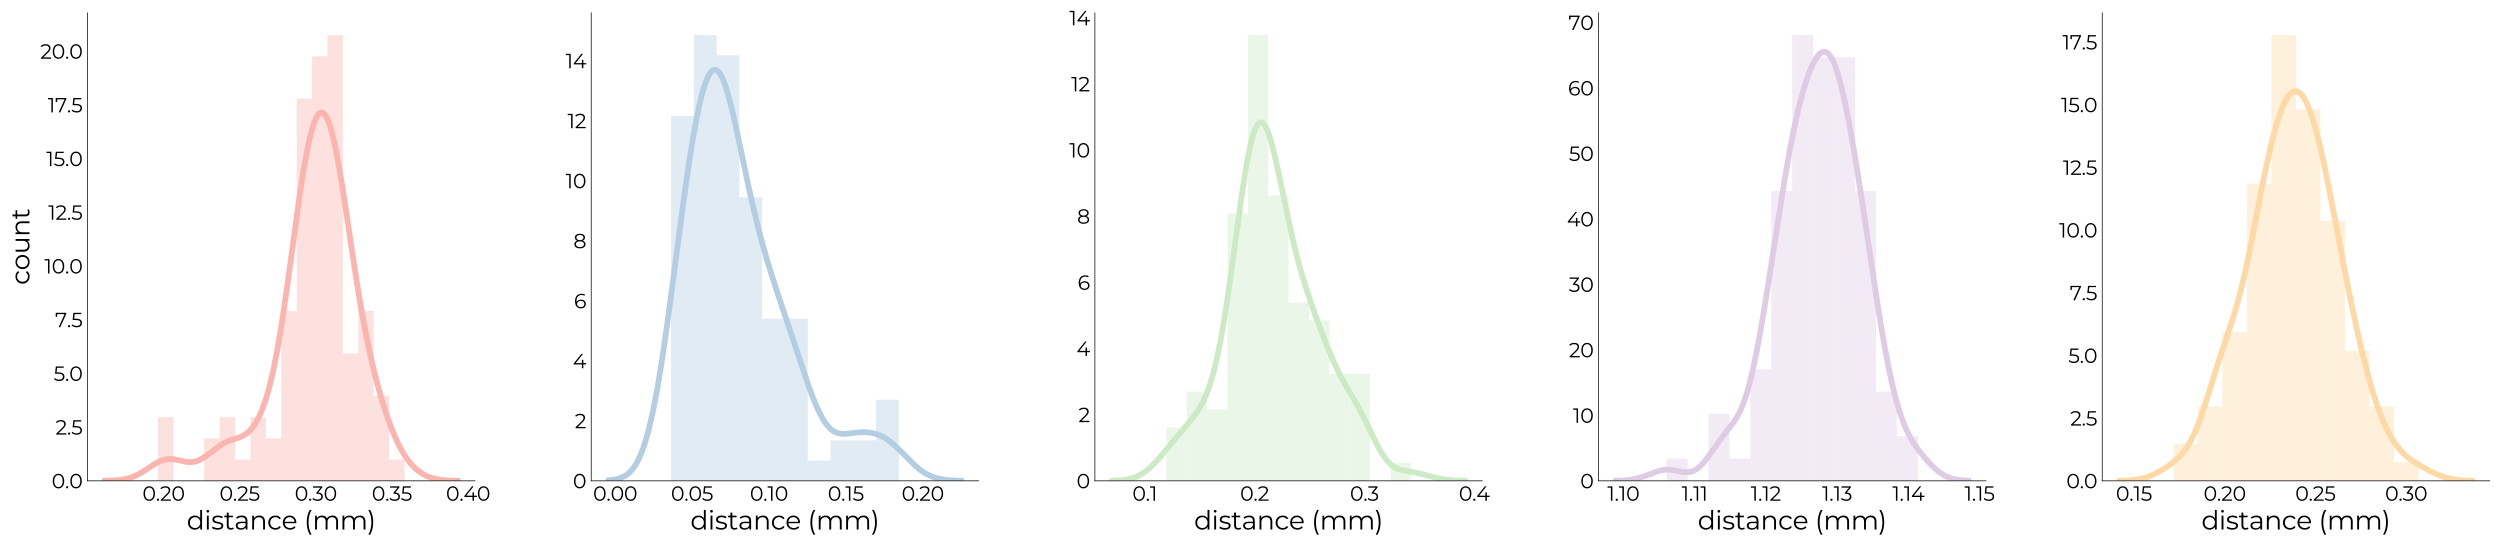 <?xml version="1.0" encoding="utf-8" standalone="no"?>
<!DOCTYPE svg PUBLIC "-//W3C//DTD SVG 1.1//EN"
  "http://www.w3.org/Graphics/SVG/1.1/DTD/svg11.dtd">
<svg height="379.738pt" version="1.1" viewBox="0 0 1742.207 379.738" width="1742.207pt" xmlns="http://www.w3.org/2000/svg" xmlns:xlink="http://www.w3.org/1999/xlink">
 <defs>
  <style type="text/css">*{stroke-linecap:butt;stroke-linejoin:round;}</style>
 </defs>
 <g id="figure_1">
  <g id="patch_1">
   <path d="M 0 379.738 
L 1742.207 379.738 
L 1742.207 0 
L 0 0 
z
" style="fill:#ffffff;"/>
  </g>
  <g id="axes_1">
   <g id="patch_2">
    <path d="M 61.007 335.083 
L 331.007 335.083 
L 331.007 8.923 
L 61.007 8.923 
z
" style="fill:#ffffff;"/>
   </g>
   <g id="patch_3">
    <path clip-path="url(#p520a514126)" d="M 110.119 335.083 
L 120.855 335.083 
L 120.855 290.708 
L 110.119 290.708 
z
" style="fill:#fbb4ae;opacity:0.4;"/>
   </g>
   <g id="patch_4">
    <path clip-path="url(#p520a514126)" d="M 120.855 335.083 
L 131.591 335.083 
L 131.591 335.083 
L 120.855 335.083 
z
" style="fill:#fbb4ae;opacity:0.4;"/>
   </g>
   <g id="patch_5">
    <path clip-path="url(#p520a514126)" d="M 131.591 335.083 
L 142.327 335.083 
L 142.327 335.083 
L 131.591 335.083 
z
" style="fill:#fbb4ae;opacity:0.4;"/>
   </g>
   <g id="patch_6">
    <path clip-path="url(#p520a514126)" d="M 142.327 335.083 
L 153.063 335.083 
L 153.063 305.5 
L 142.327 305.5 
z
" style="fill:#fbb4ae;opacity:0.4;"/>
   </g>
   <g id="patch_7">
    <path clip-path="url(#p520a514126)" d="M 153.063 335.083 
L 163.799 335.083 
L 163.799 290.708 
L 153.063 290.708 
z
" style="fill:#fbb4ae;opacity:0.4;"/>
   </g>
   <g id="patch_8">
    <path clip-path="url(#p520a514126)" d="M 163.799 335.083 
L 174.535 335.083 
L 174.535 320.292 
L 163.799 320.292 
z
" style="fill:#fbb4ae;opacity:0.4;"/>
   </g>
   <g id="patch_9">
    <path clip-path="url(#p520a514126)" d="M 174.535 335.083 
L 185.271 335.083 
L 185.271 290.708 
L 174.535 290.708 
z
" style="fill:#fbb4ae;opacity:0.4;"/>
   </g>
   <g id="patch_10">
    <path clip-path="url(#p520a514126)" d="M 185.271 335.083 
L 196.007 335.083 
L 196.007 305.5 
L 185.271 305.5 
z
" style="fill:#fbb4ae;opacity:0.4;"/>
   </g>
   <g id="patch_11">
    <path clip-path="url(#p520a514126)" d="M 196.007 335.083 
L 206.743 335.083 
L 206.743 216.749 
L 196.007 216.749 
z
" style="fill:#fbb4ae;opacity:0.4;"/>
   </g>
   <g id="patch_12">
    <path clip-path="url(#p520a514126)" d="M 206.743 335.083 
L 217.478 335.083 
L 217.478 68.83 
L 206.743 68.83 
z
" style="fill:#fbb4ae;opacity:0.4;"/>
   </g>
   <g id="patch_13">
    <path clip-path="url(#p520a514126)" d="M 217.478 335.083 
L 228.214 335.083 
L 228.214 39.247 
L 217.478 39.247 
z
" style="fill:#fbb4ae;opacity:0.4;"/>
   </g>
   <g id="patch_14">
    <path clip-path="url(#p520a514126)" d="M 228.214 335.083 
L 238.95 335.083 
L 238.95 24.455 
L 228.214 24.455 
z
" style="fill:#fbb4ae;opacity:0.4;"/>
   </g>
   <g id="patch_15">
    <path clip-path="url(#p520a514126)" d="M 238.95 335.083 
L 249.686 335.083 
L 249.686 246.332 
L 238.95 246.332 
z
" style="fill:#fbb4ae;opacity:0.4;"/>
   </g>
   <g id="patch_16">
    <path clip-path="url(#p520a514126)" d="M 249.686 335.083 
L 260.422 335.083 
L 260.422 216.749 
L 249.686 216.749 
z
" style="fill:#fbb4ae;opacity:0.4;"/>
   </g>
   <g id="patch_17">
    <path clip-path="url(#p520a514126)" d="M 260.422 335.083 
L 271.158 335.083 
L 271.158 275.916 
L 260.422 275.916 
z
" style="fill:#fbb4ae;opacity:0.4;"/>
   </g>
   <g id="patch_18">
    <path clip-path="url(#p520a514126)" d="M 271.158 335.083 
L 281.894 335.083 
L 281.894 320.292 
L 271.158 320.292 
z
" style="fill:#fbb4ae;opacity:0.4;"/>
   </g>
   <g id="matplotlib.axis_1">
    <g id="xtick_1">
     <g id="line2d_1"/>
     <g id="text_1">
      <!-- 0.20 -->
      <g transform="translate(99.255 348.972)scale(0.14 -0.14)">
       <defs>
        <path d="M 2118 -38 
C 3155 -38 3910 813 3910 2240 
C 3910 3667 3155 4518 2118 4518 
C 1082 4518 333 3667 333 2240 
C 333 813 1082 -38 2118 -38 
z
M 2118 384 
C 1338 384 800 1043 800 2240 
C 800 3437 1338 4096 2118 4096 
C 2899 4096 3437 3437 3437 2240 
C 3437 1043 2899 384 2118 384 
z
" id="Montserrat-Regular-30" transform="scale(0.016)"/>
        <path d="M 678 -32 
C 864 -32 1024 122 1024 320 
C 1024 518 864 666 678 666 
C 493 666 339 518 339 320 
C 339 122 493 -32 678 -32 
z
" id="Montserrat-Regular-2e" transform="scale(0.016)"/>
        <path d="M 928 410 
L 2451 1907 
C 3053 2496 3187 2880 3187 3309 
C 3187 4058 2611 4518 1702 4518 
C 1018 4518 461 4288 115 3878 
L 442 3597 
C 736 3936 1139 4096 1664 4096 
C 2349 4096 2714 3776 2714 3258 
C 2714 2950 2618 2650 2112 2150 
L 250 326 
L 250 0 
L 3392 0 
L 3392 410 
L 928 410 
z
" id="Montserrat-Regular-32" transform="scale(0.016)"/>
       </defs>
       <use xlink:href="#Montserrat-Regular-30"/>
       <use x="66.2" xlink:href="#Montserrat-Regular-2e"/>
       <use x="87.4" xlink:href="#Montserrat-Regular-32"/>
       <use x="144.2" xlink:href="#Montserrat-Regular-30"/>
      </g>
     </g>
    </g>
    <g id="xtick_2">
     <g id="line2d_2"/>
     <g id="text_2">
      <!-- 0.25 -->
      <g transform="translate(152.975 348.972)scale(0.14 -0.14)">
       <defs>
        <path d="M 1510 2643 
L 934 2643 
L 1088 4070 
L 3136 4070 
L 3136 4480 
L 685 4480 
L 454 2234 
L 1408 2234 
C 2547 2234 2906 1875 2906 1299 
C 2906 755 2502 384 1741 384 
C 1165 384 653 602 365 902 
L 141 538 
C 486 186 1101 -38 1747 -38 
C 2842 -38 3373 557 3373 1318 
C 3373 2112 2861 2643 1510 2643 
z
" id="Montserrat-Regular-35" transform="scale(0.016)"/>
       </defs>
       <use xlink:href="#Montserrat-Regular-30"/>
       <use x="66.2" xlink:href="#Montserrat-Regular-2e"/>
       <use x="87.4" xlink:href="#Montserrat-Regular-32"/>
       <use x="144.2" xlink:href="#Montserrat-Regular-35"/>
      </g>
     </g>
    </g>
    <g id="xtick_3">
     <g id="line2d_3"/>
     <g id="text_3">
      <!-- 0.30 -->
      <g transform="translate(205.378 348.972)scale(0.14 -0.14)">
       <defs>
        <path d="M 1856 2560 
L 3123 4154 
L 3123 4480 
L 243 4480 
L 243 4070 
L 2534 4070 
L 1293 2515 
L 1293 2176 
L 1613 2176 
C 2445 2176 2822 1824 2822 1286 
C 2822 730 2413 384 1670 384 
C 1088 384 570 602 282 902 
L 58 538 
C 403 186 1024 -38 1670 -38 
C 2752 -38 3296 538 3296 1286 
C 3296 2003 2816 2509 1856 2560 
z
" id="Montserrat-Regular-33" transform="scale(0.016)"/>
       </defs>
       <use xlink:href="#Montserrat-Regular-30"/>
       <use x="66.2" xlink:href="#Montserrat-Regular-2e"/>
       <use x="87.4" xlink:href="#Montserrat-Regular-33"/>
       <use x="143.8" xlink:href="#Montserrat-Regular-30"/>
      </g>
     </g>
    </g>
    <g id="xtick_4">
     <g id="line2d_4"/>
     <g id="text_4">
      <!-- 0.35 -->
      <g transform="translate(259.098 348.972)scale(0.14 -0.14)">
       <use xlink:href="#Montserrat-Regular-30"/>
       <use x="66.2" xlink:href="#Montserrat-Regular-2e"/>
       <use x="87.4" xlink:href="#Montserrat-Regular-33"/>
       <use x="143.8" xlink:href="#Montserrat-Regular-35"/>
      </g>
     </g>
    </g>
    <g id="xtick_5">
     <g id="line2d_5"/>
     <g id="text_5">
      <!-- 0.40 -->
      <g transform="translate(310.794 348.972)scale(0.14 -0.14)">
       <defs>
        <path d="M 4141 1587 
L 3245 1587 
L 3245 2624 
L 2797 2624 
L 2797 1587 
L 851 1587 
L 3142 4480 
L 2630 4480 
L 256 1510 
L 256 1178 
L 2784 1178 
L 2784 0 
L 3245 0 
L 3245 1178 
L 4141 1178 
L 4141 1587 
z
" id="Montserrat-Regular-34" transform="scale(0.016)"/>
       </defs>
       <use xlink:href="#Montserrat-Regular-30"/>
       <use x="66.2" xlink:href="#Montserrat-Regular-2e"/>
       <use x="87.4" xlink:href="#Montserrat-Regular-34"/>
       <use x="153.5" xlink:href="#Montserrat-Regular-30"/>
      </g>
     </g>
    </g>
    <g id="text_6">
     <!-- distance (mm) -->
     <g transform="translate(130.143 369.045)scale(0.18 -0.18)">
      <defs>
       <path d="M 3251 4749 
L 3251 2726 
C 2970 3162 2509 3392 1971 3392 
C 1011 3392 294 2701 294 1683 
C 294 666 1011 -32 1971 -32 
C 2528 -32 2995 211 3270 666 
L 3270 0 
L 3706 0 
L 3706 4749 
L 3251 4749 
z
M 2010 371 
C 1293 371 755 896 755 1683 
C 755 2470 1293 2995 2010 2995 
C 2720 2995 3258 2470 3258 1683 
C 3258 896 2720 371 2010 371 
z
" id="Montserrat-Regular-64" transform="scale(0.016)"/>
       <path d="M 864 4102 
C 1056 4102 1197 4250 1197 4435 
C 1197 4608 1050 4749 864 4749 
C 678 4749 531 4602 531 4429 
C 531 4250 678 4102 864 4102 
z
M 634 0 
L 1088 0 
L 1088 3366 
L 634 3366 
L 634 0 
z
" id="Montserrat-Regular-69" transform="scale(0.016)"/>
       <path d="M 1536 -32 
C 2413 -32 2925 346 2925 928 
C 2925 2221 742 1536 742 2445 
C 742 2765 1011 3002 1619 3002 
C 1965 3002 2317 2918 2611 2714 
L 2810 3078 
C 2528 3270 2054 3392 1619 3392 
C 762 3392 288 2982 288 2432 
C 288 1101 2470 1792 2470 915 
C 2470 582 2208 365 1568 365 
C 1094 365 640 531 371 742 
L 166 384 
C 442 147 979 -32 1536 -32 
z
" id="Montserrat-Regular-73" transform="scale(0.016)"/>
       <path d="M 2246 531 
C 2118 416 1933 358 1747 358 
C 1370 358 1165 576 1165 973 
L 1165 2982 
L 2189 2982 
L 2189 3366 
L 1165 3366 
L 1165 4102 
L 710 4102 
L 710 3366 
L 109 3366 
L 109 2982 
L 710 2982 
L 710 947 
C 710 326 1062 -32 1696 -32 
C 1958 -32 2227 45 2406 205 
L 2246 531 
z
" id="Montserrat-Regular-74" transform="scale(0.016)"/>
       <path d="M 1811 3392 
C 1280 3392 781 3226 442 2938 
L 646 2598 
C 922 2842 1331 2995 1766 2995 
C 2394 2995 2720 2682 2720 2106 
L 2720 1901 
L 1651 1901 
C 685 1901 352 1466 352 947 
C 352 365 819 -32 1581 -32 
C 2138 -32 2534 179 2739 525 
L 2739 0 
L 3174 0 
L 3174 2086 
C 3174 2957 2682 3392 1811 3392 
z
M 1651 326 
C 1114 326 800 570 800 960 
C 800 1306 1011 1562 1664 1562 
L 2720 1562 
L 2720 1011 
C 2541 570 2163 326 1651 326 
z
" id="Montserrat-Regular-61" transform="scale(0.016)"/>
       <path d="M 2349 3392 
C 1766 3392 1312 3155 1069 2746 
L 1069 3366 
L 634 3366 
L 634 0 
L 1088 0 
L 1088 1766 
C 1088 2534 1542 2982 2266 2982 
C 2906 2982 3277 2618 3277 1907 
L 3277 0 
L 3731 0 
L 3731 1952 
C 3731 2918 3168 3392 2349 3392 
z
" id="Montserrat-Regular-6e" transform="scale(0.016)"/>
       <path d="M 2029 -32 
C 2598 -32 3078 198 3347 634 
L 3008 864 
C 2778 525 2419 371 2029 371 
C 1293 371 755 890 755 1683 
C 755 2470 1293 2995 2029 2995 
C 2419 2995 2778 2835 3008 2496 
L 3347 2726 
C 3078 3168 2598 3392 2029 3392 
C 1024 3392 294 2688 294 1683 
C 294 678 1024 -32 2029 -32 
z
" id="Montserrat-Regular-63" transform="scale(0.016)"/>
       <path d="M 3571 1683 
C 3571 2694 2886 3392 1939 3392 
C 992 3392 294 2682 294 1683 
C 294 685 1011 -32 2061 -32 
C 2592 -32 3059 160 3360 518 
L 3104 813 
C 2848 518 2483 371 2074 371 
C 1338 371 800 838 749 1542 
L 3565 1542 
C 3565 1594 3571 1645 3571 1683 
z
M 1939 3002 
C 2598 3002 3078 2541 3136 1882 
L 749 1882 
C 806 2541 1286 3002 1939 3002 
z
" id="Montserrat-Regular-65" transform="scale(0.016)"/>
       <path id="Montserrat-Regular-20" transform="scale(0.016)"/>
       <path d="M 1408 -1242 
L 1843 -1242 
C 1338 -365 1114 614 1114 1754 
C 1114 2893 1338 3872 1843 4749 
L 1408 4749 
C 934 3987 666 2931 666 1754 
C 666 576 934 -467 1408 -1242 
z
" id="Montserrat-Regular-28" transform="scale(0.016)"/>
       <path d="M 4832 3392 
C 4224 3392 3744 3117 3501 2682 
C 3296 3155 2861 3392 2304 3392 
C 1741 3392 1306 3155 1069 2752 
L 1069 3366 
L 634 3366 
L 634 0 
L 1088 0 
L 1088 1766 
C 1088 2534 1530 2982 2214 2982 
C 2829 2982 3187 2618 3187 1907 
L 3187 0 
L 3642 0 
L 3642 1766 
C 3642 2534 4077 2982 4768 2982 
C 5376 2982 5734 2618 5734 1907 
L 5734 0 
L 6189 0 
L 6189 1952 
C 6189 2918 5651 3392 4832 3392 
z
" id="Montserrat-Regular-6d" transform="scale(0.016)"/>
       <path d="M 691 -1242 
C 1171 -467 1440 576 1440 1754 
C 1440 2931 1171 3987 691 4749 
L 256 4749 
C 768 3872 992 2893 992 1754 
C 992 614 768 -365 256 -1242 
L 691 -1242 
z
" id="Montserrat-Regular-29" transform="scale(0.016)"/>
      </defs>
      <use xlink:href="#Montserrat-Regular-64"/>
      <use x="67.8" xlink:href="#Montserrat-Regular-69"/>
      <use x="94.7" xlink:href="#Montserrat-Regular-73"/>
      <use x="143.6" xlink:href="#Montserrat-Regular-74"/>
      <use x="184.2" xlink:href="#Montserrat-Regular-61"/>
      <use x="243.2" xlink:href="#Montserrat-Regular-6e"/>
      <use x="310.9" xlink:href="#Montserrat-Regular-63"/>
      <use x="367.2" xlink:href="#Montserrat-Regular-65"/>
      <use x="427.6" xlink:href="#Montserrat-Regular-20"/>
      <use x="453.8" xlink:href="#Montserrat-Regular-28"/>
      <use x="486.7" xlink:href="#Montserrat-Regular-6d"/>
      <use x="592.8" xlink:href="#Montserrat-Regular-6d"/>
      <use x="698.9" xlink:href="#Montserrat-Regular-29"/>
     </g>
    </g>
   </g>
   <g id="matplotlib.axis_2">
    <g id="ytick_1">
     <g id="line2d_6"/>
     <g id="text_7">
      <!-- 0.0 -->
      <g transform="translate(36.001 340.278)scale(0.14 -0.14)">
       <use xlink:href="#Montserrat-Regular-30"/>
       <use x="66.2" xlink:href="#Montserrat-Regular-2e"/>
       <use x="87.4" xlink:href="#Montserrat-Regular-30"/>
      </g>
     </g>
    </g>
    <g id="ytick_2">
     <g id="line2d_7"/>
     <g id="text_8">
      <!-- 2.5 -->
      <g transform="translate(38.663 302.857)scale(0.14 -0.14)">
       <use xlink:href="#Montserrat-Regular-32"/>
       <use x="56.8" xlink:href="#Montserrat-Regular-2e"/>
       <use x="78" xlink:href="#Montserrat-Regular-35"/>
      </g>
     </g>
    </g>
    <g id="ytick_3">
     <g id="line2d_8"/>
     <g id="text_9">
      <!-- 5.0 -->
      <g transform="translate(37.347 265.437)scale(0.14 -0.14)">
       <use xlink:href="#Montserrat-Regular-35"/>
       <use x="56.6" xlink:href="#Montserrat-Regular-2e"/>
       <use x="77.8" xlink:href="#Montserrat-Regular-30"/>
      </g>
     </g>
    </g>
    <g id="ytick_4">
     <g id="line2d_9"/>
     <g id="text_10">
      <!-- 7.5 -->
      <g transform="translate(38.368 228.017)scale(0.14 -0.14)">
       <defs>
        <path d="M 205 4480 
L 205 3232 
L 659 3232 
L 659 4070 
L 2963 4070 
L 1120 0 
L 1619 0 
L 3494 4154 
L 3494 4480 
L 205 4480 
z
" id="Montserrat-Regular-37" transform="scale(0.016)"/>
       </defs>
       <use xlink:href="#Montserrat-Regular-37"/>
       <use x="58.9" xlink:href="#Montserrat-Regular-2e"/>
       <use x="80.1" xlink:href="#Montserrat-Regular-35"/>
      </g>
     </g>
    </g>
    <g id="ytick_5">
     <g id="line2d_10"/>
     <g id="text_11">
      <!-- 10.0 -->
      <g transform="translate(30.948 190.596)scale(0.14 -0.14)">
       <defs>
        <path d="M 58 4480 
L 58 4070 
L 1114 4070 
L 1114 0 
L 1574 0 
L 1574 4480 
L 58 4480 
z
" id="Montserrat-Regular-31" transform="scale(0.016)"/>
       </defs>
       <use xlink:href="#Montserrat-Regular-31"/>
       <use x="36.1" xlink:href="#Montserrat-Regular-30"/>
       <use x="102.3" xlink:href="#Montserrat-Regular-2e"/>
       <use x="123.5" xlink:href="#Montserrat-Regular-30"/>
      </g>
     </g>
    </g>
    <g id="ytick_6">
     <g id="line2d_11"/>
     <g id="text_12">
      <!-- 12.5 -->
      <g transform="translate(33.61 153.176)scale(0.14 -0.14)">
       <use xlink:href="#Montserrat-Regular-31"/>
       <use x="36.1" xlink:href="#Montserrat-Regular-32"/>
       <use x="92.9" xlink:href="#Montserrat-Regular-2e"/>
       <use x="114.1" xlink:href="#Montserrat-Regular-35"/>
      </g>
     </g>
    </g>
    <g id="ytick_7">
     <g id="line2d_12"/>
     <g id="text_13">
      <!-- 15.0 -->
      <g transform="translate(32.293 115.755)scale(0.14 -0.14)">
       <use xlink:href="#Montserrat-Regular-31"/>
       <use x="36.1" xlink:href="#Montserrat-Regular-35"/>
       <use x="92.7" xlink:href="#Montserrat-Regular-2e"/>
       <use x="113.9" xlink:href="#Montserrat-Regular-30"/>
      </g>
     </g>
    </g>
    <g id="ytick_8">
     <g id="line2d_13"/>
     <g id="text_14">
      <!-- 17.5 -->
      <g transform="translate(33.315 78.335)scale(0.14 -0.14)">
       <use xlink:href="#Montserrat-Regular-31"/>
       <use x="36.1" xlink:href="#Montserrat-Regular-37"/>
       <use x="95" xlink:href="#Montserrat-Regular-2e"/>
       <use x="116.2" xlink:href="#Montserrat-Regular-35"/>
      </g>
     </g>
    </g>
    <g id="ytick_9">
     <g id="line2d_14"/>
     <g id="text_15">
      <!-- 20.0 -->
      <g transform="translate(28.05 40.915)scale(0.14 -0.14)">
       <use xlink:href="#Montserrat-Regular-32"/>
       <use x="56.8" xlink:href="#Montserrat-Regular-30"/>
       <use x="123" xlink:href="#Montserrat-Regular-2e"/>
       <use x="144.2" xlink:href="#Montserrat-Regular-30"/>
      </g>
     </g>
    </g>
    <g id="text_16">
     <!-- count -->
     <g transform="translate(20.557 198.517)rotate(-90)scale(0.18 -0.18)">
      <defs>
       <path d="M 2010 -32 
C 2995 -32 3718 685 3718 1683 
C 3718 2682 2995 3392 2010 3392 
C 1024 3392 294 2682 294 1683 
C 294 685 1024 -32 2010 -32 
z
M 2010 371 
C 1293 371 755 896 755 1683 
C 755 2470 1293 2995 2010 2995 
C 2726 2995 3258 2470 3258 1683 
C 3258 896 2726 371 2010 371 
z
" id="Montserrat-Regular-6f" transform="scale(0.016)"/>
       <path d="M 3213 3366 
L 3213 1600 
C 3213 832 2771 378 2067 378 
C 1427 378 1056 742 1056 1459 
L 1056 3366 
L 602 3366 
L 602 1414 
C 602 448 1165 -32 2022 -32 
C 2560 -32 2995 205 3232 614 
L 3232 0 
L 3667 0 
L 3667 3366 
L 3213 3366 
z
" id="Montserrat-Regular-75" transform="scale(0.016)"/>
      </defs>
      <use xlink:href="#Montserrat-Regular-63"/>
      <use x="56.3" xlink:href="#Montserrat-Regular-6f"/>
      <use x="119" xlink:href="#Montserrat-Regular-75"/>
      <use x="186.3" xlink:href="#Montserrat-Regular-6e"/>
      <use x="254" xlink:href="#Montserrat-Regular-74"/>
     </g>
    </g>
   </g>
   <g id="line2d_15">
    <path clip-path="url(#p520a514126)" d="M 73.279 335.017 
L 79.446 334.805 
L 83.147 334.491 
L 86.847 333.925 
L 89.314 333.351 
L 91.781 332.582 
L 94.248 331.597 
L 96.715 330.391 
L 99.182 328.982 
L 102.882 326.597 
L 107.816 323.373 
L 110.282 321.991 
L 112.749 320.907 
L 115.216 320.196 
L 117.683 319.888 
L 120.15 319.96 
L 122.617 320.333 
L 130.018 321.895 
L 132.484 322.058 
L 134.951 321.841 
L 137.418 321.189 
L 139.885 320.102 
L 142.352 318.633 
L 144.819 316.879 
L 153.453 310.38 
L 155.92 308.911 
L 158.387 307.722 
L 160.854 306.778 
L 167.021 304.733 
L 169.488 303.594 
L 170.721 302.862 
L 171.954 301.99 
L 173.188 300.957 
L 174.421 299.743 
L 175.655 298.326 
L 176.888 296.689 
L 178.122 294.81 
L 179.355 292.672 
L 180.589 290.252 
L 181.822 287.53 
L 183.055 284.482 
L 184.289 281.084 
L 185.522 277.313 
L 186.756 273.144 
L 187.989 268.554 
L 190.456 258.034 
L 192.923 245.648 
L 195.39 231.408 
L 197.857 215.476 
L 200.324 198.191 
L 208.958 135.256 
L 211.425 119.349 
L 213.891 105.509 
L 215.125 99.514 
L 216.358 94.201 
L 217.592 89.61 
L 218.825 85.772 
L 220.059 82.715 
L 221.292 80.458 
L 222.526 79.017 
L 223.759 78.4 
L 224.992 78.613 
L 226.226 79.652 
L 227.459 81.511 
L 228.693 84.175 
L 229.926 87.621 
L 231.16 91.82 
L 232.393 96.731 
L 233.626 102.306 
L 236.093 115.218 
L 238.56 130.008 
L 242.261 154.318 
L 247.194 187.33 
L 249.661 202.906 
L 252.128 217.422 
L 254.595 230.743 
L 257.062 242.864 
L 259.529 253.869 
L 261.996 263.878 
L 264.462 273.013 
L 266.929 281.37 
L 269.396 289.006 
L 271.863 295.95 
L 274.33 302.209 
L 276.797 307.785 
L 279.264 312.686 
L 281.731 316.936 
L 284.198 320.57 
L 286.664 323.639 
L 289.131 326.195 
L 291.598 328.298 
L 294.065 330.002 
L 296.532 331.359 
L 298.999 332.419 
L 301.466 333.227 
L 303.933 333.826 
L 307.633 334.422 
L 311.333 334.761 
L 316.267 334.974 
L 318.734 335.023 
L 318.734 335.023 
" style="fill:none;stroke:#fbb4ae;stroke-linecap:square;stroke-width:4;"/>
   </g>
   <g id="patch_19">
    <path d="M 61.007 335.083 
L 61.007 8.923 
" style="fill:none;stroke:#000000;stroke-linecap:square;stroke-linejoin:miter;stroke-width:0.5;"/>
   </g>
   <g id="patch_20">
    <path d="M 61.007 335.083 
L 331.007 335.083 
" style="fill:none;stroke:#000000;stroke-linecap:square;stroke-linejoin:miter;stroke-width:0.5;"/>
   </g>
  </g>
  <g id="axes_2">
   <g id="patch_21">
    <path d="M 412.007 335.083 
L 682.007 335.083 
L 682.007 8.923 
L 412.007 8.923 
z
" style="fill:#ffffff;"/>
   </g>
   <g id="patch_22">
    <path clip-path="url(#pa0a7bc8011)" d="M 467.634 335.083 
L 483.508 335.083 
L 483.508 80.933 
L 467.634 80.933 
z
" style="fill:#b3cde3;opacity:0.4;"/>
   </g>
   <g id="patch_23">
    <path clip-path="url(#pa0a7bc8011)" d="M 483.508 335.083 
L 499.383 335.083 
L 499.383 24.455 
L 483.508 24.455 
z
" style="fill:#b3cde3;opacity:0.4;"/>
   </g>
   <g id="patch_24">
    <path clip-path="url(#pa0a7bc8011)" d="M 499.383 335.083 
L 515.257 335.083 
L 515.257 38.574 
L 499.383 38.574 
z
" style="fill:#b3cde3;opacity:0.4;"/>
   </g>
   <g id="patch_25">
    <path clip-path="url(#pa0a7bc8011)" d="M 515.257 335.083 
L 531.132 335.083 
L 531.132 137.411 
L 515.257 137.411 
z
" style="fill:#b3cde3;opacity:0.4;"/>
   </g>
   <g id="patch_26">
    <path clip-path="url(#pa0a7bc8011)" d="M 531.132 335.083 
L 547.007 335.083 
L 547.007 222.128 
L 531.132 222.128 
z
" style="fill:#b3cde3;opacity:0.4;"/>
   </g>
   <g id="patch_27">
    <path clip-path="url(#pa0a7bc8011)" d="M 547.007 335.083 
L 562.881 335.083 
L 562.881 222.128 
L 547.007 222.128 
z
" style="fill:#b3cde3;opacity:0.4;"/>
   </g>
   <g id="patch_28">
    <path clip-path="url(#pa0a7bc8011)" d="M 562.881 335.083 
L 578.756 335.083 
L 578.756 320.964 
L 562.881 320.964 
z
" style="fill:#b3cde3;opacity:0.4;"/>
   </g>
   <g id="patch_29">
    <path clip-path="url(#pa0a7bc8011)" d="M 578.756 335.083 
L 594.63 335.083 
L 594.63 306.844 
L 578.756 306.844 
z
" style="fill:#b3cde3;opacity:0.4;"/>
   </g>
   <g id="patch_30">
    <path clip-path="url(#pa0a7bc8011)" d="M 594.63 335.083 
L 610.505 335.083 
L 610.505 306.844 
L 594.63 306.844 
z
" style="fill:#b3cde3;opacity:0.4;"/>
   </g>
   <g id="patch_31">
    <path clip-path="url(#pa0a7bc8011)" d="M 610.505 335.083 
L 626.38 335.083 
L 626.38 278.606 
L 610.505 278.606 
z
" style="fill:#b3cde3;opacity:0.4;"/>
   </g>
   <g id="matplotlib.axis_3">
    <g id="xtick_6">
     <g id="line2d_16"/>
     <g id="text_17">
      <!-- 0.00 -->
      <g transform="translate(413.285 348.972)scale(0.14 -0.14)">
       <use xlink:href="#Montserrat-Regular-30"/>
       <use x="66.2" xlink:href="#Montserrat-Regular-2e"/>
       <use x="87.4" xlink:href="#Montserrat-Regular-30"/>
       <use x="153.6" xlink:href="#Montserrat-Regular-30"/>
      </g>
     </g>
    </g>
    <g id="xtick_7">
     <g id="line2d_17"/>
     <g id="text_18">
      <!-- 0.05 -->
      <g transform="translate(467.554 348.972)scale(0.14 -0.14)">
       <use xlink:href="#Montserrat-Regular-30"/>
       <use x="66.2" xlink:href="#Montserrat-Regular-2e"/>
       <use x="87.4" xlink:href="#Montserrat-Regular-30"/>
       <use x="153.6" xlink:href="#Montserrat-Regular-35"/>
      </g>
     </g>
    </g>
    <g id="xtick_8">
     <g id="line2d_18"/>
     <g id="text_19">
      <!-- 0.10 -->
      <g transform="translate(522.585 348.972)scale(0.14 -0.14)">
       <use xlink:href="#Montserrat-Regular-30"/>
       <use x="66.2" xlink:href="#Montserrat-Regular-2e"/>
       <use x="87.4" xlink:href="#Montserrat-Regular-31"/>
       <use x="123.5" xlink:href="#Montserrat-Regular-30"/>
      </g>
     </g>
    </g>
    <g id="xtick_9">
     <g id="line2d_19"/>
     <g id="text_20">
      <!-- 0.15 -->
      <g transform="translate(576.853 348.972)scale(0.14 -0.14)">
       <use xlink:href="#Montserrat-Regular-30"/>
       <use x="66.2" xlink:href="#Montserrat-Regular-2e"/>
       <use x="87.4" xlink:href="#Montserrat-Regular-31"/>
       <use x="123.5" xlink:href="#Montserrat-Regular-35"/>
      </g>
     </g>
    </g>
    <g id="xtick_10">
     <g id="line2d_20"/>
     <g id="text_21">
      <!-- 0.20 -->
      <g transform="translate(628.327 348.972)scale(0.14 -0.14)">
       <use xlink:href="#Montserrat-Regular-30"/>
       <use x="66.2" xlink:href="#Montserrat-Regular-2e"/>
       <use x="87.4" xlink:href="#Montserrat-Regular-32"/>
       <use x="144.2" xlink:href="#Montserrat-Regular-30"/>
      </g>
     </g>
    </g>
    <g id="text_22">
     <!-- distance (mm) -->
     <g transform="translate(481.143 369.045)scale(0.18 -0.18)">
      <use xlink:href="#Montserrat-Regular-64"/>
      <use x="67.8" xlink:href="#Montserrat-Regular-69"/>
      <use x="94.7" xlink:href="#Montserrat-Regular-73"/>
      <use x="143.6" xlink:href="#Montserrat-Regular-74"/>
      <use x="184.2" xlink:href="#Montserrat-Regular-61"/>
      <use x="243.2" xlink:href="#Montserrat-Regular-6e"/>
      <use x="310.9" xlink:href="#Montserrat-Regular-63"/>
      <use x="367.2" xlink:href="#Montserrat-Regular-65"/>
      <use x="427.6" xlink:href="#Montserrat-Regular-20"/>
      <use x="453.8" xlink:href="#Montserrat-Regular-28"/>
      <use x="486.7" xlink:href="#Montserrat-Regular-6d"/>
      <use x="592.8" xlink:href="#Montserrat-Regular-6d"/>
      <use x="698.9" xlink:href="#Montserrat-Regular-29"/>
     </g>
    </g>
   </g>
   <g id="matplotlib.axis_4">
    <g id="ytick_10">
     <g id="line2d_21"/>
     <g id="text_23">
      <!-- 0 -->
      <g transform="translate(399.238 340.278)scale(0.14 -0.14)">
       <use xlink:href="#Montserrat-Regular-30"/>
      </g>
     </g>
    </g>
    <g id="ytick_11">
     <g id="line2d_22"/>
     <g id="text_24">
      <!-- 2 -->
      <g transform="translate(400.555 298.457)scale(0.14 -0.14)">
       <use xlink:href="#Montserrat-Regular-32"/>
      </g>
     </g>
    </g>
    <g id="ytick_12">
     <g id="line2d_23"/>
     <g id="text_25">
      <!-- 4 -->
      <g transform="translate(399.253 256.637)scale(0.14 -0.14)">
       <use xlink:href="#Montserrat-Regular-34"/>
      </g>
     </g>
    </g>
    <g id="ytick_13">
     <g id="line2d_24"/>
     <g id="text_26">
      <!-- 6 -->
      <g transform="translate(399.98 214.816)scale(0.14 -0.14)">
       <defs>
        <path d="M 2189 2682 
C 1568 2682 1043 2406 819 1914 
C 806 2048 800 2176 800 2278 
C 800 3494 1421 4115 2387 4115 
C 2720 4115 3027 4058 3258 3904 
L 3443 4275 
C 3162 4448 2784 4518 2381 4518 
C 1165 4518 333 3725 333 2202 
C 333 787 979 -38 2170 -38 
C 3040 -38 3699 499 3699 1338 
C 3699 2157 3078 2682 2189 2682 
z
M 2150 352 
C 1376 352 966 819 966 1312 
C 966 1869 1434 2291 2118 2291 
C 2810 2291 3245 1914 3245 1325 
C 3245 730 2797 352 2150 352 
z
" id="Montserrat-Regular-36" transform="scale(0.016)"/>
       </defs>
       <use xlink:href="#Montserrat-Regular-36"/>
      </g>
     </g>
    </g>
    <g id="ytick_14">
     <g id="line2d_25"/>
     <g id="text_27">
      <!-- 8 -->
      <g transform="translate(399.575 172.995)scale(0.14 -0.14)">
       <defs>
        <path d="M 2899 2349 
C 3360 2528 3616 2867 3616 3334 
C 3616 4064 2982 4518 2035 4518 
C 1088 4518 467 4064 467 3334 
C 467 2867 717 2528 1171 2349 
C 614 2163 307 1786 307 1248 
C 307 454 960 -38 2035 -38 
C 3104 -38 3776 454 3776 1248 
C 3776 1779 3462 2163 2899 2349 
z
M 928 3322 
C 928 3821 1357 4128 2035 4128 
C 2707 4128 3149 3821 3149 3315 
C 3149 2829 2733 2515 2035 2515 
C 1338 2515 928 2829 928 3322 
z
M 2035 352 
C 1242 352 774 698 774 1254 
C 774 1805 1242 2150 2035 2150 
C 2829 2150 3302 1805 3302 1254 
C 3302 698 2829 352 2035 352 
z
" id="Montserrat-Regular-38" transform="scale(0.016)"/>
       </defs>
       <use xlink:href="#Montserrat-Regular-38"/>
      </g>
     </g>
    </g>
    <g id="ytick_15">
     <g id="line2d_26"/>
     <g id="text_28">
      <!-- 10 -->
      <g transform="translate(394.185 131.175)scale(0.14 -0.14)">
       <use xlink:href="#Montserrat-Regular-31"/>
       <use x="36.1" xlink:href="#Montserrat-Regular-30"/>
      </g>
     </g>
    </g>
    <g id="ytick_16">
     <g id="line2d_27"/>
     <g id="text_29">
      <!-- 12 -->
      <g transform="translate(395.502 89.354)scale(0.14 -0.14)">
       <use xlink:href="#Montserrat-Regular-31"/>
       <use x="36.1" xlink:href="#Montserrat-Regular-32"/>
      </g>
     </g>
    </g>
    <g id="ytick_17">
     <g id="line2d_28"/>
     <g id="text_30">
      <!-- 14 -->
      <g transform="translate(394.2 47.534)scale(0.14 -0.14)">
       <use xlink:href="#Montserrat-Regular-31"/>
       <use x="36.1" xlink:href="#Montserrat-Regular-34"/>
      </g>
     </g>
    </g>
   </g>
   <g id="line2d_29">
    <path clip-path="url(#pa0a7bc8011)" d="M 424.279 334.717 
L 427.98 334.27 
L 430.446 333.745 
L 432.913 332.937 
L 435.38 331.731 
L 436.614 330.933 
L 437.847 329.978 
L 439.081 328.843 
L 440.314 327.504 
L 441.547 325.935 
L 442.781 324.109 
L 444.014 321.998 
L 445.248 319.577 
L 446.481 316.818 
L 447.715 313.695 
L 448.948 310.185 
L 450.182 306.268 
L 451.415 301.924 
L 452.648 297.141 
L 455.115 286.225 
L 457.582 273.509 
L 460.049 259.073 
L 462.516 243.093 
L 464.983 225.833 
L 468.683 198.287 
L 476.084 142.112 
L 479.784 116.138 
L 482.251 100.412 
L 484.718 86.315 
L 487.185 74.12 
L 488.418 68.815 
L 489.652 64.076 
L 490.885 59.929 
L 492.118 56.397 
L 493.352 53.5 
L 494.585 51.255 
L 495.819 49.673 
L 497.052 48.76 
L 498.286 48.517 
L 499.519 48.94 
L 500.753 50.015 
L 501.986 51.725 
L 503.219 54.043 
L 504.453 56.937 
L 505.686 60.369 
L 506.92 64.293 
L 509.387 73.419 
L 511.854 83.881 
L 515.554 101.078 
L 521.721 130.365 
L 525.421 146.745 
L 527.888 156.883 
L 530.355 166.377 
L 534.055 179.529 
L 537.756 191.643 
L 542.69 206.786 
L 563.658 269.41 
L 566.125 276.094 
L 568.592 282.202 
L 571.059 287.589 
L 573.526 292.145 
L 574.759 294.089 
L 575.992 295.806 
L 577.226 297.298 
L 578.459 298.57 
L 579.693 299.629 
L 580.926 300.488 
L 582.16 301.161 
L 583.393 301.665 
L 584.626 302.018 
L 587.093 302.35 
L 589.56 302.318 
L 593.261 301.913 
L 598.194 301.32 
L 600.661 301.175 
L 603.128 301.19 
L 605.595 301.393 
L 608.062 301.806 
L 610.529 302.454 
L 612.996 303.36 
L 615.462 304.546 
L 617.929 306.026 
L 620.396 307.799 
L 622.863 309.846 
L 626.563 313.331 
L 637.664 324.428 
L 640.131 326.525 
L 642.598 328.368 
L 645.065 329.94 
L 647.532 331.238 
L 649.999 332.279 
L 652.466 333.088 
L 654.933 333.7 
L 658.633 334.322 
L 662.333 334.688 
L 667.267 334.933 
L 669.734 334.994 
L 669.734 334.994 
" style="fill:none;stroke:#b3cde3;stroke-linecap:square;stroke-width:4;"/>
   </g>
   <g id="patch_32">
    <path d="M 412.007 335.083 
L 412.007 8.923 
" style="fill:none;stroke:#000000;stroke-linecap:square;stroke-linejoin:miter;stroke-width:0.5;"/>
   </g>
   <g id="patch_33">
    <path d="M 412.007 335.083 
L 682.007 335.083 
" style="fill:none;stroke:#000000;stroke-linecap:square;stroke-linejoin:miter;stroke-width:0.5;"/>
   </g>
  </g>
  <g id="axes_3">
   <g id="patch_34">
    <path d="M 763.007 335.083 
L 1033.007 335.083 
L 1033.007 8.923 
L 763.007 8.923 
z
" style="fill:#ffffff;"/>
   </g>
   <g id="patch_35">
    <path clip-path="url(#p1151e487f5)" d="M 812.822 335.083 
L 827.02 335.083 
L 827.02 297.808 
L 812.822 297.808 
z
" style="fill:#ccebc5;opacity:0.4;"/>
   </g>
   <g id="patch_36">
    <path clip-path="url(#p1151e487f5)" d="M 827.02 335.083 
L 841.217 335.083 
L 841.217 272.958 
L 827.02 272.958 
z
" style="fill:#ccebc5;opacity:0.4;"/>
   </g>
   <g id="patch_37">
    <path clip-path="url(#p1151e487f5)" d="M 841.217 335.083 
L 855.414 335.083 
L 855.414 285.383 
L 841.217 285.383 
z
" style="fill:#ccebc5;opacity:0.4;"/>
   </g>
   <g id="patch_38">
    <path clip-path="url(#p1151e487f5)" d="M 855.414 335.083 
L 869.612 335.083 
L 869.612 148.706 
L 855.414 148.706 
z
" style="fill:#ccebc5;opacity:0.4;"/>
   </g>
   <g id="patch_39">
    <path clip-path="url(#p1151e487f5)" d="M 869.612 335.083 
L 883.809 335.083 
L 883.809 24.455 
L 869.612 24.455 
z
" style="fill:#ccebc5;opacity:0.4;"/>
   </g>
   <g id="patch_40">
    <path clip-path="url(#p1151e487f5)" d="M 883.809 335.083 
L 898.007 335.083 
L 898.007 136.281 
L 883.809 136.281 
z
" style="fill:#ccebc5;opacity:0.4;"/>
   </g>
   <g id="patch_41">
    <path clip-path="url(#p1151e487f5)" d="M 898.007 335.083 
L 912.204 335.083 
L 912.204 210.832 
L 898.007 210.832 
z
" style="fill:#ccebc5;opacity:0.4;"/>
   </g>
   <g id="patch_42">
    <path clip-path="url(#p1151e487f5)" d="M 912.204 335.083 
L 926.401 335.083 
L 926.401 223.257 
L 912.204 223.257 
z
" style="fill:#ccebc5;opacity:0.4;"/>
   </g>
   <g id="patch_43">
    <path clip-path="url(#p1151e487f5)" d="M 926.401 335.083 
L 940.599 335.083 
L 940.599 260.533 
L 926.401 260.533 
z
" style="fill:#ccebc5;opacity:0.4;"/>
   </g>
   <g id="patch_44">
    <path clip-path="url(#p1151e487f5)" d="M 940.599 335.083 
L 954.796 335.083 
L 954.796 260.533 
L 940.599 260.533 
z
" style="fill:#ccebc5;opacity:0.4;"/>
   </g>
   <g id="patch_45">
    <path clip-path="url(#p1151e487f5)" d="M 954.796 335.083 
L 968.993 335.083 
L 968.993 335.083 
L 954.796 335.083 
z
" style="fill:#ccebc5;opacity:0.4;"/>
   </g>
   <g id="patch_46">
    <path clip-path="url(#p1151e487f5)" d="M 968.993 335.083 
L 983.191 335.083 
L 983.191 322.658 
L 968.993 322.658 
z
" style="fill:#ccebc5;opacity:0.4;"/>
   </g>
   <g id="matplotlib.axis_5">
    <g id="xtick_11">
     <g id="line2d_30"/>
     <g id="text_31">
      <!-- 0.1 -->
      <g transform="translate(789.128 348.972)scale(0.14 -0.14)">
       <use xlink:href="#Montserrat-Regular-30"/>
       <use x="66.2" xlink:href="#Montserrat-Regular-2e"/>
       <use x="87.4" xlink:href="#Montserrat-Regular-31"/>
      </g>
     </g>
    </g>
    <g id="xtick_12">
     <g id="line2d_31"/>
     <g id="text_32">
      <!-- 0.2 -->
      <g transform="translate(864.213 348.972)scale(0.14 -0.14)">
       <use xlink:href="#Montserrat-Regular-30"/>
       <use x="66.2" xlink:href="#Montserrat-Regular-2e"/>
       <use x="87.4" xlink:href="#Montserrat-Regular-32"/>
      </g>
     </g>
    </g>
    <g id="xtick_13">
     <g id="line2d_32"/>
     <g id="text_33">
      <!-- 0.3 -->
      <g transform="translate(940.774 348.972)scale(0.14 -0.14)">
       <use xlink:href="#Montserrat-Regular-30"/>
       <use x="66.2" xlink:href="#Montserrat-Regular-2e"/>
       <use x="87.4" xlink:href="#Montserrat-Regular-33"/>
      </g>
     </g>
    </g>
    <g id="xtick_14">
     <g id="line2d_33"/>
     <g id="text_34">
      <!-- 0.4 -->
      <g transform="translate(1016.63 348.972)scale(0.14 -0.14)">
       <use xlink:href="#Montserrat-Regular-30"/>
       <use x="66.2" xlink:href="#Montserrat-Regular-2e"/>
       <use x="87.4" xlink:href="#Montserrat-Regular-34"/>
      </g>
     </g>
    </g>
    <g id="text_35">
     <!-- distance (mm) -->
     <g transform="translate(832.143 369.045)scale(0.18 -0.18)">
      <use xlink:href="#Montserrat-Regular-64"/>
      <use x="67.8" xlink:href="#Montserrat-Regular-69"/>
      <use x="94.7" xlink:href="#Montserrat-Regular-73"/>
      <use x="143.6" xlink:href="#Montserrat-Regular-74"/>
      <use x="184.2" xlink:href="#Montserrat-Regular-61"/>
      <use x="243.2" xlink:href="#Montserrat-Regular-6e"/>
      <use x="310.9" xlink:href="#Montserrat-Regular-63"/>
      <use x="367.2" xlink:href="#Montserrat-Regular-65"/>
      <use x="427.6" xlink:href="#Montserrat-Regular-20"/>
      <use x="453.8" xlink:href="#Montserrat-Regular-28"/>
      <use x="486.7" xlink:href="#Montserrat-Regular-6d"/>
      <use x="592.8" xlink:href="#Montserrat-Regular-6d"/>
      <use x="698.9" xlink:href="#Montserrat-Regular-29"/>
     </g>
    </g>
   </g>
   <g id="matplotlib.axis_6">
    <g id="ytick_18">
     <g id="line2d_34"/>
     <g id="text_36">
      <!-- 0 -->
      <g transform="translate(750.238 340.278)scale(0.14 -0.14)">
       <use xlink:href="#Montserrat-Regular-30"/>
      </g>
     </g>
    </g>
    <g id="ytick_19">
     <g id="line2d_35"/>
     <g id="text_37">
      <!-- 2 -->
      <g transform="translate(751.555 294.179)scale(0.14 -0.14)">
       <use xlink:href="#Montserrat-Regular-32"/>
      </g>
     </g>
    </g>
    <g id="ytick_20">
     <g id="line2d_36"/>
     <g id="text_38">
      <!-- 4 -->
      <g transform="translate(750.253 248.081)scale(0.14 -0.14)">
       <use xlink:href="#Montserrat-Regular-34"/>
      </g>
     </g>
    </g>
    <g id="ytick_21">
     <g id="line2d_37"/>
     <g id="text_39">
      <!-- 6 -->
      <g transform="translate(750.98 201.982)scale(0.14 -0.14)">
       <use xlink:href="#Montserrat-Regular-36"/>
      </g>
     </g>
    </g>
    <g id="ytick_22">
     <g id="line2d_38"/>
     <g id="text_40">
      <!-- 8 -->
      <g transform="translate(750.575 155.884)scale(0.14 -0.14)">
       <use xlink:href="#Montserrat-Regular-38"/>
      </g>
     </g>
    </g>
    <g id="ytick_23">
     <g id="line2d_39"/>
     <g id="text_41">
      <!-- 10 -->
      <g transform="translate(745.185 109.785)scale(0.14 -0.14)">
       <use xlink:href="#Montserrat-Regular-31"/>
       <use x="36.1" xlink:href="#Montserrat-Regular-30"/>
      </g>
     </g>
    </g>
    <g id="ytick_24">
     <g id="line2d_40"/>
     <g id="text_42">
      <!-- 12 -->
      <g transform="translate(746.502 63.687)scale(0.14 -0.14)">
       <use xlink:href="#Montserrat-Regular-31"/>
       <use x="36.1" xlink:href="#Montserrat-Regular-32"/>
      </g>
     </g>
    </g>
    <g id="ytick_25">
     <g id="line2d_41"/>
     <g id="text_43">
      <!-- 14 -->
      <g transform="translate(745.2 17.588)scale(0.14 -0.14)">
       <use xlink:href="#Montserrat-Regular-31"/>
       <use x="36.1" xlink:href="#Montserrat-Regular-34"/>
      </g>
     </g>
    </g>
   </g>
   <g id="line2d_42">
    <path clip-path="url(#p1151e487f5)" d="M 775.279 334.974 
L 780.213 334.741 
L 783.913 334.351 
L 786.38 333.923 
L 788.847 333.308 
L 791.314 332.461 
L 793.781 331.339 
L 796.248 329.91 
L 798.715 328.159 
L 801.182 326.091 
L 803.648 323.732 
L 807.349 319.754 
L 812.282 313.939 
L 824.617 299.136 
L 829.551 293.234 
L 832.018 290.069 
L 834.484 286.566 
L 836.951 282.512 
L 838.185 280.196 
L 839.418 277.639 
L 840.652 274.8 
L 841.885 271.64 
L 843.118 268.121 
L 844.352 264.204 
L 845.585 259.855 
L 846.819 255.045 
L 848.052 249.751 
L 850.519 237.659 
L 852.986 223.573 
L 855.453 207.671 
L 857.92 190.334 
L 865.32 136.198 
L 867.787 120.167 
L 869.021 113 
L 870.254 106.523 
L 871.488 100.811 
L 872.721 95.931 
L 873.954 91.933 
L 875.188 88.851 
L 876.421 86.703 
L 877.655 85.492 
L 878.888 85.204 
L 880.122 85.809 
L 881.355 87.266 
L 882.589 89.519 
L 883.822 92.503 
L 885.055 96.146 
L 886.289 100.367 
L 888.756 110.211 
L 891.223 121.36 
L 899.857 162.217 
L 902.324 172.755 
L 904.79 182.448 
L 907.257 191.311 
L 909.724 199.445 
L 913.425 210.613 
L 917.125 220.999 
L 922.059 234.172 
L 925.759 243.549 
L 929.459 252.247 
L 931.926 257.551 
L 934.393 262.434 
L 938.093 269.083 
L 946.727 283.843 
L 950.428 290.933 
L 955.362 301.172 
L 959.062 308.759 
L 961.529 313.38 
L 963.996 317.432 
L 966.462 320.791 
L 967.696 322.195 
L 968.929 323.415 
L 970.163 324.459 
L 971.396 325.338 
L 972.63 326.065 
L 975.097 327.135 
L 977.563 327.824 
L 981.264 328.479 
L 986.198 329.273 
L 989.898 330.075 
L 996.065 331.746 
L 1000.999 333.035 
L 1004.699 333.798 
L 1008.399 334.344 
L 1012.1 334.693 
L 1017.034 334.938 
L 1020.734 335.021 
L 1020.734 335.021 
" style="fill:none;stroke:#ccebc5;stroke-linecap:square;stroke-width:4;"/>
   </g>
   <g id="patch_47">
    <path d="M 763.007 335.083 
L 763.007 8.923 
" style="fill:none;stroke:#000000;stroke-linecap:square;stroke-linejoin:miter;stroke-width:0.5;"/>
   </g>
   <g id="patch_48">
    <path d="M 763.007 335.083 
L 1033.007 335.083 
" style="fill:none;stroke:#000000;stroke-linecap:square;stroke-linejoin:miter;stroke-width:0.5;"/>
   </g>
  </g>
  <g id="axes_4">
   <g id="patch_49">
    <path d="M 1114.007 335.083 
L 1384.007 335.083 
L 1384.007 8.923 
L 1114.007 8.923 
z
" style="fill:#ffffff;"/>
   </g>
   <g id="patch_50">
    <path clip-path="url(#pa43cbaaff2)" d="M 1161.49 335.083 
L 1176.076 335.083 
L 1176.076 319.552 
L 1161.49 319.552 
z
" style="fill:#decbe4;opacity:0.4;"/>
   </g>
   <g id="patch_51">
    <path clip-path="url(#pa43cbaaff2)" d="M 1176.076 335.083 
L 1190.662 335.083 
L 1190.662 335.083 
L 1176.076 335.083 
z
" style="fill:#decbe4;opacity:0.4;"/>
   </g>
   <g id="patch_52">
    <path clip-path="url(#pa43cbaaff2)" d="M 1190.662 335.083 
L 1205.248 335.083 
L 1205.248 288.489 
L 1190.662 288.489 
z
" style="fill:#decbe4;opacity:0.4;"/>
   </g>
   <g id="patch_53">
    <path clip-path="url(#pa43cbaaff2)" d="M 1205.248 335.083 
L 1219.834 335.083 
L 1219.834 319.552 
L 1205.248 319.552 
z
" style="fill:#decbe4;opacity:0.4;"/>
   </g>
   <g id="patch_54">
    <path clip-path="url(#pa43cbaaff2)" d="M 1219.834 335.083 
L 1234.42 335.083 
L 1234.42 257.426 
L 1219.834 257.426 
z
" style="fill:#decbe4;opacity:0.4;"/>
   </g>
   <g id="patch_55">
    <path clip-path="url(#pa43cbaaff2)" d="M 1234.42 335.083 
L 1249.007 335.083 
L 1249.007 133.175 
L 1234.42 133.175 
z
" style="fill:#decbe4;opacity:0.4;"/>
   </g>
   <g id="patch_56">
    <path clip-path="url(#pa43cbaaff2)" d="M 1249.007 335.083 
L 1263.593 335.083 
L 1263.593 24.455 
L 1249.007 24.455 
z
" style="fill:#decbe4;opacity:0.4;"/>
   </g>
   <g id="patch_57">
    <path clip-path="url(#pa43cbaaff2)" d="M 1263.593 335.083 
L 1278.179 335.083 
L 1278.179 39.986 
L 1263.593 39.986 
z
" style="fill:#decbe4;opacity:0.4;"/>
   </g>
   <g id="patch_58">
    <path clip-path="url(#pa43cbaaff2)" d="M 1278.179 335.083 
L 1292.765 335.083 
L 1292.765 39.986 
L 1278.179 39.986 
z
" style="fill:#decbe4;opacity:0.4;"/>
   </g>
   <g id="patch_59">
    <path clip-path="url(#pa43cbaaff2)" d="M 1292.765 335.083 
L 1307.351 335.083 
L 1307.351 133.175 
L 1292.765 133.175 
z
" style="fill:#decbe4;opacity:0.4;"/>
   </g>
   <g id="patch_60">
    <path clip-path="url(#pa43cbaaff2)" d="M 1307.351 335.083 
L 1321.937 335.083 
L 1321.937 272.958 
L 1307.351 272.958 
z
" style="fill:#decbe4;opacity:0.4;"/>
   </g>
   <g id="patch_61">
    <path clip-path="url(#pa43cbaaff2)" d="M 1321.937 335.083 
L 1336.523 335.083 
L 1336.523 304.021 
L 1321.937 304.021 
z
" style="fill:#decbe4;opacity:0.4;"/>
   </g>
   <g id="matplotlib.axis_7">
    <g id="xtick_15">
     <g id="line2d_43"/>
     <g id="text_44">
      <!-- 1.10 -->
      <g transform="translate(1120.119 348.972)scale(0.14 -0.14)">
       <use xlink:href="#Montserrat-Regular-31"/>
       <use x="36.1" xlink:href="#Montserrat-Regular-2e"/>
       <use x="57.3" xlink:href="#Montserrat-Regular-31"/>
       <use x="93.4" xlink:href="#Montserrat-Regular-30"/>
      </g>
     </g>
    </g>
    <g id="xtick_16">
     <g id="line2d_44"/>
     <g id="text_45">
      <!-- 1.11 -->
      <g transform="translate(1171.879 348.972)scale(0.14 -0.14)">
       <use xlink:href="#Montserrat-Regular-31"/>
       <use x="36.1" xlink:href="#Montserrat-Regular-2e"/>
       <use x="57.3" xlink:href="#Montserrat-Regular-31"/>
       <use x="93.4" xlink:href="#Montserrat-Regular-31"/>
      </g>
     </g>
    </g>
    <g id="xtick_17">
     <g id="line2d_45"/>
     <g id="text_46">
      <!-- 1.12 -->
      <g transform="translate(1220.082 348.972)scale(0.14 -0.14)">
       <use xlink:href="#Montserrat-Regular-31"/>
       <use x="36.1" xlink:href="#Montserrat-Regular-2e"/>
       <use x="57.3" xlink:href="#Montserrat-Regular-31"/>
       <use x="93.4" xlink:href="#Montserrat-Regular-32"/>
      </g>
     </g>
    </g>
    <g id="xtick_18">
     <g id="line2d_46"/>
     <g id="text_47">
      <!-- 1.13 -->
      <g transform="translate(1269.762 348.972)scale(0.14 -0.14)">
       <use xlink:href="#Montserrat-Regular-31"/>
       <use x="36.1" xlink:href="#Montserrat-Regular-2e"/>
       <use x="57.3" xlink:href="#Montserrat-Regular-31"/>
       <use x="93.4" xlink:href="#Montserrat-Regular-33"/>
      </g>
     </g>
    </g>
    <g id="xtick_19">
     <g id="line2d_47"/>
     <g id="text_48">
      <!-- 1.14 -->
      <g transform="translate(1318.736 348.972)scale(0.14 -0.14)">
       <use xlink:href="#Montserrat-Regular-31"/>
       <use x="36.1" xlink:href="#Montserrat-Regular-2e"/>
       <use x="57.3" xlink:href="#Montserrat-Regular-31"/>
       <use x="93.4" xlink:href="#Montserrat-Regular-34"/>
      </g>
     </g>
    </g>
    <g id="xtick_20">
     <g id="line2d_48"/>
     <g id="text_49">
      <!-- 1.15 -->
      <g transform="translate(1369.054 348.972)scale(0.14 -0.14)">
       <use xlink:href="#Montserrat-Regular-31"/>
       <use x="36.1" xlink:href="#Montserrat-Regular-2e"/>
       <use x="57.3" xlink:href="#Montserrat-Regular-31"/>
       <use x="93.4" xlink:href="#Montserrat-Regular-35"/>
      </g>
     </g>
    </g>
    <g id="text_50">
     <!-- distance (mm) -->
     <g transform="translate(1183.143 369.045)scale(0.18 -0.18)">
      <use xlink:href="#Montserrat-Regular-64"/>
      <use x="67.8" xlink:href="#Montserrat-Regular-69"/>
      <use x="94.7" xlink:href="#Montserrat-Regular-73"/>
      <use x="143.6" xlink:href="#Montserrat-Regular-74"/>
      <use x="184.2" xlink:href="#Montserrat-Regular-61"/>
      <use x="243.2" xlink:href="#Montserrat-Regular-6e"/>
      <use x="310.9" xlink:href="#Montserrat-Regular-63"/>
      <use x="367.2" xlink:href="#Montserrat-Regular-65"/>
      <use x="427.6" xlink:href="#Montserrat-Regular-20"/>
      <use x="453.8" xlink:href="#Montserrat-Regular-28"/>
      <use x="486.7" xlink:href="#Montserrat-Regular-6d"/>
      <use x="592.8" xlink:href="#Montserrat-Regular-6d"/>
      <use x="698.9" xlink:href="#Montserrat-Regular-29"/>
     </g>
    </g>
   </g>
   <g id="matplotlib.axis_8">
    <g id="ytick_26">
     <g id="line2d_49"/>
     <g id="text_51">
      <!-- 0 -->
      <g transform="translate(1101.238 340.278)scale(0.14 -0.14)">
       <use xlink:href="#Montserrat-Regular-30"/>
      </g>
     </g>
    </g>
    <g id="ytick_27">
     <g id="line2d_50"/>
     <g id="text_52">
      <!-- 10 -->
      <g transform="translate(1096.185 294.652)scale(0.14 -0.14)">
       <use xlink:href="#Montserrat-Regular-31"/>
       <use x="36.1" xlink:href="#Montserrat-Regular-30"/>
      </g>
     </g>
    </g>
    <g id="ytick_28">
     <g id="line2d_51"/>
     <g id="text_53">
      <!-- 20 -->
      <g transform="translate(1093.287 249.027)scale(0.14 -0.14)">
       <use xlink:href="#Montserrat-Regular-32"/>
       <use x="56.8" xlink:href="#Montserrat-Regular-30"/>
      </g>
     </g>
    </g>
    <g id="ytick_29">
     <g id="line2d_52"/>
     <g id="text_54">
      <!-- 30 -->
      <g transform="translate(1093.341 203.401)scale(0.14 -0.14)">
       <use xlink:href="#Montserrat-Regular-33"/>
       <use x="56.4" xlink:href="#Montserrat-Regular-30"/>
      </g>
     </g>
    </g>
    <g id="ytick_30">
     <g id="line2d_53"/>
     <g id="text_55">
      <!-- 40 -->
      <g transform="translate(1091.985 157.775)scale(0.14 -0.14)">
       <use xlink:href="#Montserrat-Regular-34"/>
       <use x="66.1" xlink:href="#Montserrat-Regular-30"/>
      </g>
     </g>
    </g>
    <g id="ytick_31">
     <g id="line2d_54"/>
     <g id="text_56">
      <!-- 50 -->
      <g transform="translate(1093.315 112.15)scale(0.14 -0.14)">
       <use xlink:href="#Montserrat-Regular-35"/>
       <use x="56.6" xlink:href="#Montserrat-Regular-30"/>
      </g>
     </g>
    </g>
    <g id="ytick_32">
     <g id="line2d_55"/>
     <g id="text_57">
      <!-- 60 -->
      <g transform="translate(1092.711 66.524)scale(0.14 -0.14)">
       <use xlink:href="#Montserrat-Regular-36"/>
       <use x="60.9" xlink:href="#Montserrat-Regular-30"/>
      </g>
     </g>
    </g>
    <g id="ytick_33">
     <g id="line2d_56"/>
     <g id="text_58">
      <!-- 70 -->
      <g transform="translate(1092.991 20.899)scale(0.14 -0.14)">
       <use xlink:href="#Montserrat-Regular-37"/>
       <use x="58.9" xlink:href="#Montserrat-Regular-30"/>
      </g>
     </g>
    </g>
   </g>
   <g id="line2d_57">
    <path clip-path="url(#pa43cbaaff2)" d="M 1126.279 334.998 
L 1131.213 334.807 
L 1134.913 334.49 
L 1138.614 333.931 
L 1142.314 333.056 
L 1146.014 331.855 
L 1155.882 328.197 
L 1158.349 327.619 
L 1160.816 327.323 
L 1163.282 327.33 
L 1165.749 327.604 
L 1169.45 328.32 
L 1173.15 328.974 
L 1175.617 329.1 
L 1176.85 329.009 
L 1178.084 328.793 
L 1179.317 328.436 
L 1180.551 327.927 
L 1181.784 327.259 
L 1183.018 326.427 
L 1184.251 325.433 
L 1186.718 322.982 
L 1189.185 319.997 
L 1191.652 316.63 
L 1200.286 304.439 
L 1208.92 293.165 
L 1210.153 291.193 
L 1211.387 288.998 
L 1212.62 286.535 
L 1213.854 283.76 
L 1215.087 280.634 
L 1216.32 277.128 
L 1217.554 273.216 
L 1218.787 268.885 
L 1221.254 258.95 
L 1223.721 247.382 
L 1226.188 234.36 
L 1228.655 220.147 
L 1232.355 197.267 
L 1243.456 126.633 
L 1245.923 112.252 
L 1248.39 98.876 
L 1250.857 86.684 
L 1253.324 75.785 
L 1255.79 66.208 
L 1258.257 57.927 
L 1260.724 50.894 
L 1261.958 47.839 
L 1263.191 45.095 
L 1264.425 42.672 
L 1265.658 40.586 
L 1266.891 38.856 
L 1268.125 37.509 
L 1269.358 36.572 
L 1270.592 36.076 
L 1271.825 36.049 
L 1273.059 36.517 
L 1274.292 37.502 
L 1275.526 39.021 
L 1276.759 41.081 
L 1277.992 43.684 
L 1279.226 46.821 
L 1280.459 50.478 
L 1281.693 54.635 
L 1282.926 59.264 
L 1285.393 69.817 
L 1287.86 81.885 
L 1290.327 95.223 
L 1292.794 109.614 
L 1296.494 132.761 
L 1301.428 165.488 
L 1307.595 206.554 
L 1311.295 229.533 
L 1313.762 243.604 
L 1316.229 256.438 
L 1318.696 267.896 
L 1321.163 277.9 
L 1323.63 286.451 
L 1326.097 293.622 
L 1328.563 299.566 
L 1331.03 304.492 
L 1333.497 308.64 
L 1335.964 312.242 
L 1338.431 315.487 
L 1342.131 319.936 
L 1345.832 323.969 
L 1348.298 326.373 
L 1350.765 328.487 
L 1353.232 330.268 
L 1355.699 331.703 
L 1358.166 332.803 
L 1360.633 333.608 
L 1363.1 334.168 
L 1365.567 334.539 
L 1369.267 334.853 
L 1371.734 334.96 
L 1371.734 334.96 
" style="fill:none;stroke:#decbe4;stroke-linecap:square;stroke-width:4;"/>
   </g>
   <g id="patch_62">
    <path d="M 1114.007 335.083 
L 1114.007 8.923 
" style="fill:none;stroke:#000000;stroke-linecap:square;stroke-linejoin:miter;stroke-width:0.5;"/>
   </g>
   <g id="patch_63">
    <path d="M 1114.007 335.083 
L 1384.007 335.083 
" style="fill:none;stroke:#000000;stroke-linecap:square;stroke-linejoin:miter;stroke-width:0.5;"/>
   </g>
  </g>
  <g id="axes_5">
   <g id="patch_64">
    <path d="M 1465.007 335.083 
L 1735.007 335.083 
L 1735.007 8.923 
L 1465.007 8.923 
z
" style="fill:#ffffff;"/>
   </g>
   <g id="patch_65">
    <path clip-path="url(#pa97ad908e7)" d="M 1514.661 335.083 
L 1531.73 335.083 
L 1531.73 309.198 
L 1514.661 309.198 
z
" style="fill:#fed9a6;opacity:0.4;"/>
   </g>
   <g id="patch_66">
    <path clip-path="url(#pa97ad908e7)" d="M 1531.73 335.083 
L 1548.799 335.083 
L 1548.799 283.312 
L 1531.73 283.312 
z
" style="fill:#fed9a6;opacity:0.4;"/>
   </g>
   <g id="patch_67">
    <path clip-path="url(#pa97ad908e7)" d="M 1548.799 335.083 
L 1565.868 335.083 
L 1565.868 231.541 
L 1548.799 231.541 
z
" style="fill:#fed9a6;opacity:0.4;"/>
   </g>
   <g id="patch_68">
    <path clip-path="url(#pa97ad908e7)" d="M 1565.868 335.083 
L 1582.937 335.083 
L 1582.937 127.998 
L 1565.868 127.998 
z
" style="fill:#fed9a6;opacity:0.4;"/>
   </g>
   <g id="patch_69">
    <path clip-path="url(#pa97ad908e7)" d="M 1582.937 335.083 
L 1600.007 335.083 
L 1600.007 24.455 
L 1582.937 24.455 
z
" style="fill:#fed9a6;opacity:0.4;"/>
   </g>
   <g id="patch_70">
    <path clip-path="url(#pa97ad908e7)" d="M 1600.007 335.083 
L 1617.076 335.083 
L 1617.076 76.226 
L 1600.007 76.226 
z
" style="fill:#fed9a6;opacity:0.4;"/>
   </g>
   <g id="patch_71">
    <path clip-path="url(#pa97ad908e7)" d="M 1617.076 335.083 
L 1634.145 335.083 
L 1634.145 153.883 
L 1617.076 153.883 
z
" style="fill:#fed9a6;opacity:0.4;"/>
   </g>
   <g id="patch_72">
    <path clip-path="url(#pa97ad908e7)" d="M 1634.145 335.083 
L 1651.214 335.083 
L 1651.214 244.483 
L 1634.145 244.483 
z
" style="fill:#fed9a6;opacity:0.4;"/>
   </g>
   <g id="patch_73">
    <path clip-path="url(#pa97ad908e7)" d="M 1651.214 335.083 
L 1668.283 335.083 
L 1668.283 283.312 
L 1651.214 283.312 
z
" style="fill:#fed9a6;opacity:0.4;"/>
   </g>
   <g id="patch_74">
    <path clip-path="url(#pa97ad908e7)" d="M 1668.283 335.083 
L 1685.352 335.083 
L 1685.352 322.141 
L 1668.283 322.141 
z
" style="fill:#fed9a6;opacity:0.4;"/>
   </g>
   <g id="matplotlib.axis_9">
    <g id="xtick_21">
     <g id="line2d_58"/>
     <g id="text_59">
      <!-- 0.15 -->
      <g transform="translate(1474.53 348.972)scale(0.14 -0.14)">
       <use xlink:href="#Montserrat-Regular-30"/>
       <use x="66.2" xlink:href="#Montserrat-Regular-2e"/>
       <use x="87.4" xlink:href="#Montserrat-Regular-31"/>
       <use x="123.5" xlink:href="#Montserrat-Regular-35"/>
      </g>
     </g>
    </g>
    <g id="xtick_22">
     <g id="line2d_59"/>
     <g id="text_60">
      <!-- 0.20 -->
      <g transform="translate(1535.628 348.972)scale(0.14 -0.14)">
       <use xlink:href="#Montserrat-Regular-30"/>
       <use x="66.2" xlink:href="#Montserrat-Regular-2e"/>
       <use x="87.4" xlink:href="#Montserrat-Regular-32"/>
       <use x="144.2" xlink:href="#Montserrat-Regular-30"/>
      </g>
     </g>
    </g>
    <g id="xtick_23">
     <g id="line2d_60"/>
     <g id="text_61">
      <!-- 0.25 -->
      <g transform="translate(1599.521 348.972)scale(0.14 -0.14)">
       <use xlink:href="#Montserrat-Regular-30"/>
       <use x="66.2" xlink:href="#Montserrat-Regular-2e"/>
       <use x="87.4" xlink:href="#Montserrat-Regular-32"/>
       <use x="144.2" xlink:href="#Montserrat-Regular-35"/>
      </g>
     </g>
    </g>
    <g id="xtick_24">
     <g id="line2d_61"/>
     <g id="text_62">
      <!-- 0.30 -->
      <g transform="translate(1662.095 348.972)scale(0.14 -0.14)">
       <use xlink:href="#Montserrat-Regular-30"/>
       <use x="66.2" xlink:href="#Montserrat-Regular-2e"/>
       <use x="87.4" xlink:href="#Montserrat-Regular-33"/>
       <use x="143.8" xlink:href="#Montserrat-Regular-30"/>
      </g>
     </g>
    </g>
    <g id="text_63">
     <!-- distance (mm) -->
     <g transform="translate(1534.143 369.045)scale(0.18 -0.18)">
      <use xlink:href="#Montserrat-Regular-64"/>
      <use x="67.8" xlink:href="#Montserrat-Regular-69"/>
      <use x="94.7" xlink:href="#Montserrat-Regular-73"/>
      <use x="143.6" xlink:href="#Montserrat-Regular-74"/>
      <use x="184.2" xlink:href="#Montserrat-Regular-61"/>
      <use x="243.2" xlink:href="#Montserrat-Regular-6e"/>
      <use x="310.9" xlink:href="#Montserrat-Regular-63"/>
      <use x="367.2" xlink:href="#Montserrat-Regular-65"/>
      <use x="427.6" xlink:href="#Montserrat-Regular-20"/>
      <use x="453.8" xlink:href="#Montserrat-Regular-28"/>
      <use x="486.7" xlink:href="#Montserrat-Regular-6d"/>
      <use x="592.8" xlink:href="#Montserrat-Regular-6d"/>
      <use x="698.9" xlink:href="#Montserrat-Regular-29"/>
     </g>
    </g>
   </g>
   <g id="matplotlib.axis_10">
    <g id="ytick_34">
     <g id="line2d_62"/>
     <g id="text_64">
      <!-- 0.0 -->
      <g transform="translate(1440.001 340.278)scale(0.14 -0.14)">
       <use xlink:href="#Montserrat-Regular-30"/>
       <use x="66.2" xlink:href="#Montserrat-Regular-2e"/>
       <use x="87.4" xlink:href="#Montserrat-Regular-30"/>
      </g>
     </g>
    </g>
    <g id="ytick_35">
     <g id="line2d_63"/>
     <g id="text_65">
      <!-- 2.5 -->
      <g transform="translate(1442.663 296.596)scale(0.14 -0.14)">
       <use xlink:href="#Montserrat-Regular-32"/>
       <use x="56.8" xlink:href="#Montserrat-Regular-2e"/>
       <use x="78" xlink:href="#Montserrat-Regular-35"/>
      </g>
     </g>
    </g>
    <g id="ytick_36">
     <g id="line2d_64"/>
     <g id="text_66">
      <!-- 5.0 -->
      <g transform="translate(1441.347 252.915)scale(0.14 -0.14)">
       <use xlink:href="#Montserrat-Regular-35"/>
       <use x="56.6" xlink:href="#Montserrat-Regular-2e"/>
       <use x="77.8" xlink:href="#Montserrat-Regular-30"/>
      </g>
     </g>
    </g>
    <g id="ytick_37">
     <g id="line2d_65"/>
     <g id="text_67">
      <!-- 7.5 -->
      <g transform="translate(1442.368 209.234)scale(0.14 -0.14)">
       <use xlink:href="#Montserrat-Regular-37"/>
       <use x="58.9" xlink:href="#Montserrat-Regular-2e"/>
       <use x="80.1" xlink:href="#Montserrat-Regular-35"/>
      </g>
     </g>
    </g>
    <g id="ytick_38">
     <g id="line2d_66"/>
     <g id="text_68">
      <!-- 10.0 -->
      <g transform="translate(1434.948 165.552)scale(0.14 -0.14)">
       <use xlink:href="#Montserrat-Regular-31"/>
       <use x="36.1" xlink:href="#Montserrat-Regular-30"/>
       <use x="102.3" xlink:href="#Montserrat-Regular-2e"/>
       <use x="123.5" xlink:href="#Montserrat-Regular-30"/>
      </g>
     </g>
    </g>
    <g id="ytick_39">
     <g id="line2d_67"/>
     <g id="text_69">
      <!-- 12.5 -->
      <g transform="translate(1437.61 121.871)scale(0.14 -0.14)">
       <use xlink:href="#Montserrat-Regular-31"/>
       <use x="36.1" xlink:href="#Montserrat-Regular-32"/>
       <use x="92.9" xlink:href="#Montserrat-Regular-2e"/>
       <use x="114.1" xlink:href="#Montserrat-Regular-35"/>
      </g>
     </g>
    </g>
    <g id="ytick_40">
     <g id="line2d_68"/>
     <g id="text_70">
      <!-- 15.0 -->
      <g transform="translate(1436.293 78.19)scale(0.14 -0.14)">
       <use xlink:href="#Montserrat-Regular-31"/>
       <use x="36.1" xlink:href="#Montserrat-Regular-35"/>
       <use x="92.7" xlink:href="#Montserrat-Regular-2e"/>
       <use x="113.9" xlink:href="#Montserrat-Regular-30"/>
      </g>
     </g>
    </g>
    <g id="ytick_41">
     <g id="line2d_69"/>
     <g id="text_71">
      <!-- 17.5 -->
      <g transform="translate(1437.315 34.508)scale(0.14 -0.14)">
       <use xlink:href="#Montserrat-Regular-31"/>
       <use x="36.1" xlink:href="#Montserrat-Regular-37"/>
       <use x="95" xlink:href="#Montserrat-Regular-2e"/>
       <use x="116.2" xlink:href="#Montserrat-Regular-35"/>
      </g>
     </g>
    </g>
   </g>
   <g id="line2d_70">
    <path clip-path="url(#pa97ad908e7)" d="M 1477.279 335.004 
L 1483.446 334.768 
L 1487.147 334.441 
L 1490.847 333.878 
L 1493.314 333.331 
L 1495.781 332.622 
L 1498.248 331.742 
L 1500.715 330.689 
L 1504.415 328.811 
L 1508.115 326.621 
L 1511.816 324.144 
L 1514.282 322.296 
L 1516.749 320.219 
L 1519.216 317.814 
L 1521.683 314.951 
L 1524.15 311.491 
L 1526.617 307.304 
L 1529.084 302.301 
L 1531.551 296.451 
L 1534.018 289.806 
L 1536.484 282.503 
L 1540.185 270.776 
L 1546.352 251.104 
L 1551.286 236.323 
L 1554.986 225.259 
L 1557.453 217.369 
L 1559.92 208.716 
L 1562.387 199.085 
L 1564.854 188.398 
L 1567.32 176.739 
L 1571.021 157.959 
L 1577.188 126.153 
L 1579.655 114.274 
L 1582.122 103.29 
L 1584.589 93.393 
L 1587.055 84.732 
L 1589.522 77.428 
L 1590.756 74.318 
L 1591.989 71.584 
L 1593.223 69.238 
L 1594.456 67.288 
L 1595.69 65.742 
L 1596.923 64.605 
L 1598.156 63.882 
L 1599.39 63.575 
L 1600.623 63.686 
L 1601.857 64.214 
L 1603.09 65.156 
L 1604.324 66.51 
L 1605.557 68.272 
L 1606.79 70.438 
L 1608.024 73.001 
L 1609.257 75.954 
L 1610.491 79.29 
L 1611.724 82.998 
L 1614.191 91.48 
L 1616.658 101.271 
L 1619.125 112.196 
L 1621.592 124.036 
L 1625.292 142.953 
L 1635.16 194.517 
L 1638.86 212.733 
L 1642.56 229.932 
L 1646.261 245.943 
L 1648.727 255.854 
L 1651.194 265.073 
L 1653.661 273.538 
L 1656.128 281.21 
L 1658.595 288.073 
L 1661.062 294.143 
L 1663.529 299.461 
L 1665.996 304.081 
L 1668.462 308.069 
L 1670.929 311.49 
L 1673.396 314.411 
L 1675.863 316.902 
L 1678.33 319.036 
L 1680.797 320.886 
L 1684.497 323.292 
L 1689.431 326.111 
L 1694.365 328.688 
L 1698.065 330.429 
L 1701.765 331.915 
L 1705.466 333.081 
L 1709.166 333.915 
L 1712.866 334.456 
L 1716.567 334.773 
L 1721.5 334.978 
L 1722.734 335.004 
L 1722.734 335.004 
" style="fill:none;stroke:#fed9a6;stroke-linecap:square;stroke-width:4;"/>
   </g>
   <g id="patch_75">
    <path d="M 1465.007 335.083 
L 1465.007 8.923 
" style="fill:none;stroke:#000000;stroke-linecap:square;stroke-linejoin:miter;stroke-width:0.5;"/>
   </g>
   <g id="patch_76">
    <path d="M 1465.007 335.083 
L 1735.007 335.083 
" style="fill:none;stroke:#000000;stroke-linecap:square;stroke-linejoin:miter;stroke-width:0.5;"/>
   </g>
  </g>
 </g>
 <defs>
  <clipPath id="p520a514126">
   <rect height="326.16" width="270" x="61.007" y="8.923"/>
  </clipPath>
  <clipPath id="pa0a7bc8011">
   <rect height="326.16" width="270" x="412.007" y="8.923"/>
  </clipPath>
  <clipPath id="p1151e487f5">
   <rect height="326.16" width="270" x="763.007" y="8.923"/>
  </clipPath>
  <clipPath id="pa43cbaaff2">
   <rect height="326.16" width="270" x="1114.007" y="8.923"/>
  </clipPath>
  <clipPath id="pa97ad908e7">
   <rect height="326.16" width="270" x="1465.007" y="8.923"/>
  </clipPath>
 </defs>
</svg>
